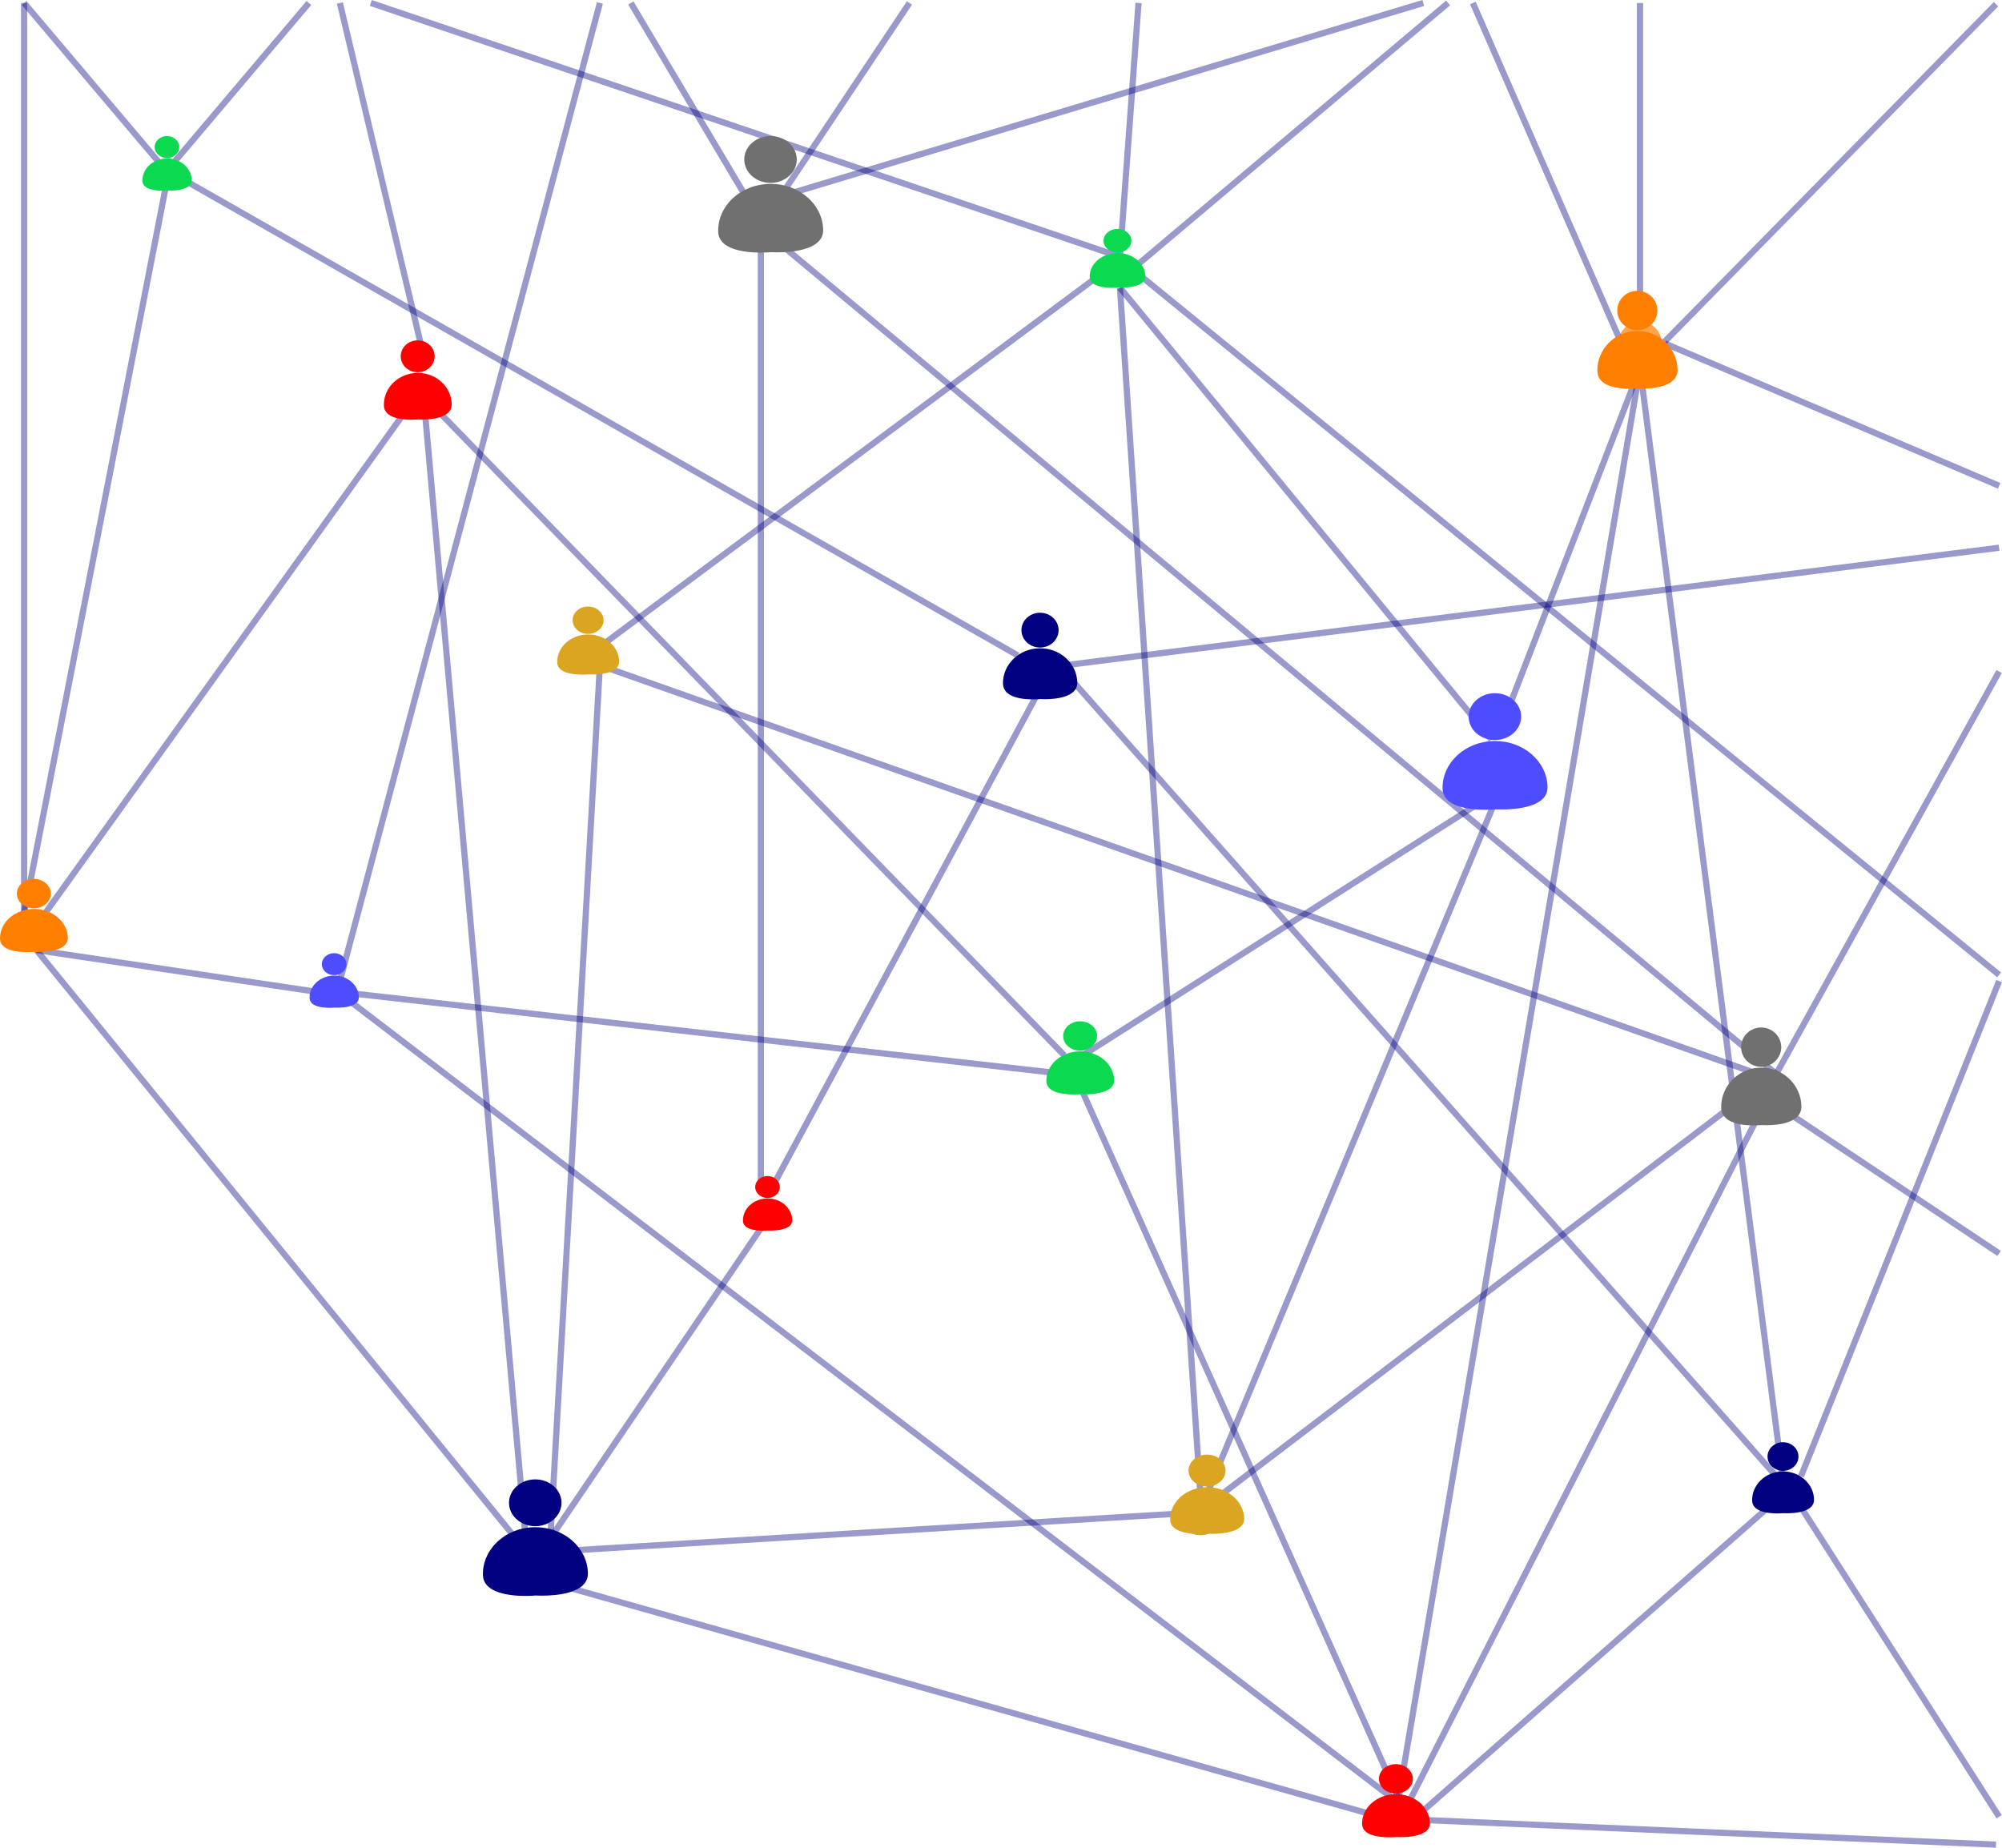 <svg xmlns="http://www.w3.org/2000/svg" width="323.359" height="298.478" viewBox="0 0 323.359 298.478">
  <g id="Component_4_1" data-name="Component 4 – 1" transform="translate(0 0.479)">
    <g id="Ellipse_5" data-name="Ellipse 5" transform="translate(171.394 169.5)" fill="#0bda51" stroke="#0bda51" stroke-width="1" opacity="0.7">
      <circle cx="3" cy="3" r="3" stroke="none"/>
      <circle cx="3" cy="3" r="2.5" fill="none"/>
    </g>
    <g id="Ellipse_10" data-name="Ellipse 10" transform="translate(178.394 40.5)" fill="#0bda51" stroke="#0bda51" stroke-width="1" opacity="0.7">
      <circle cx="2.5" cy="2.5" r="2.5" stroke="none"/>
      <circle cx="2.5" cy="2.5" r="2" fill="none"/>
    </g>
    <g id="Ellipse_11" data-name="Ellipse 11" transform="translate(261.394 51.5)" fill="#ff7f00" stroke="#ff7f00" stroke-width="1" opacity="0.7">
      <circle cx="3.5" cy="3.5" r="3.5" stroke="none"/>
      <circle cx="3.5" cy="3.5" r="3" fill="none"/>
    </g>
    <g id="Ellipse_12" data-name="Ellipse 12" transform="translate(25.394 25.5)" fill="#0bda51" stroke="#0bda51" stroke-width="1" opacity="0.7">
      <circle cx="2" cy="2" r="2" stroke="none"/>
      <circle cx="2" cy="2" r="1.5" fill="none"/>
    </g>
    <line id="Line_1" data-name="Line 1" y1="148" transform="translate(3.894)" fill="none" stroke="navy" stroke-width="1" opacity="0.4"/>
    <g id="Ellipse_13" data-name="Ellipse 13" transform="translate(190.394 240.5)" fill="#daa520" stroke="#daa520" stroke-width="1">
      <circle cx="3.5" cy="3.5" r="3.5" stroke="none"/>
      <circle cx="3.5" cy="3.5" r="3" fill="none"/>
    </g>
    <line id="Line_2" data-name="Line 2" x2="79" y2="97" transform="translate(5.894 153)" fill="none" stroke="navy" stroke-width="1" opacity="0.4"/>
    <line id="Line_3" data-name="Line 3" x2="131" y2="37" transform="translate(91.894 256)" fill="none" stroke="navy" stroke-width="1" opacity="0.4"/>
    <line id="Line_4" data-name="Line 4" x2="93" y2="4" transform="translate(229.394 293.5)" fill="none" stroke="navy" stroke-width="1" opacity="0.4"/>
    <line id="Line_5" data-name="Line 5" x1="22" y1="26" transform="translate(3.894)" fill="none" stroke="navy" stroke-width="1" opacity="0.4"/>
    <line id="Line_7" data-name="Line 7" x1="23" y2="118" transform="translate(3.894 29.1)" fill="none" stroke="navy" stroke-width="1" opacity="0.4"/>
    <line id="Line_8" data-name="Line 8" x2="135" y2="77" transform="translate(29.394 28.4)" fill="none" stroke="navy" stroke-width="1" opacity="0.4"/>
    <line id="Line_9" data-name="Line 9" x1="24" y1="55" transform="translate(237.894)" fill="none" stroke="navy" stroke-width="1" opacity="0.4"/>
    <line id="Line_10" data-name="Line 10" y1="52" transform="translate(264.894)" fill="none" stroke="navy" stroke-width="1" opacity="0.4"/>
    <line id="Line_11" data-name="Line 11" y1="55" x2="54" transform="translate(268.394 0.2)" fill="none" stroke="navy" stroke-width="1" opacity="0.4"/>
    <line id="Line_12" data-name="Line 12" x1="23" y2="59.5" transform="translate(241.894 59)" fill="none" stroke="navy" stroke-width="1" opacity="0.4"/>
    <line id="Line_13" data-name="Line 13" x1="39" y2="231" transform="translate(225.894 59)" fill="none" stroke="navy" stroke-width="1" opacity="0.4"/>
    <line id="Line_14" data-name="Line 14" x2="23" y2="179" transform="translate(264.894 59)" fill="none" stroke="navy" stroke-width="1" opacity="0.4"/>
    <line id="Line_15" data-name="Line 15" x2="54" y2="23" transform="translate(268.894 55)" fill="none" stroke="navy" stroke-width="1" opacity="0.4"/>
    <line id="Line_16" data-name="Line 16" y1="65" x2="36" transform="translate(286.894 108)" fill="none" stroke="navy" stroke-width="1" opacity="0.4"/>
    <line id="Line_17" data-name="Line 17" x2="33" y2="22" transform="translate(289.894 180)" fill="none" stroke="navy" stroke-width="1" opacity="0.4"/>
    <line id="Line_18" data-name="Line 18" x1="88" y2="67" transform="translate(195.894 175)" fill="none" stroke="navy" stroke-width="1" opacity="0.4"/>
    <line id="Line_19" data-name="Line 19" x1="162" y1="135" transform="translate(124.894 38)" fill="none" stroke="navy" stroke-width="1" opacity="0.4"/>
    <line id="Line_20" data-name="Line 20" y1="158" x2="42" transform="translate(54.894)" fill="none" stroke="navy" stroke-width="1" opacity="0.4"/>
    <line id="Line_21" data-name="Line 21" x2="103" y2="106" transform="translate(68.894 64)" fill="none" stroke="navy" stroke-width="1" opacity="0.4"/>
    <line id="Line_22" data-name="Line 22" x1="8" y2="141" transform="translate(88.894 107)" fill="none" stroke="navy" stroke-width="1" opacity="0.4"/>
    <line id="Line_23" data-name="Line 23" x2="170" y2="130" transform="translate(54.894 160)" fill="none" stroke="navy" stroke-width="1" opacity="0.4"/>
    <line id="Line_24" data-name="Line 24" y1="80" x2="43" transform="translate(124.894 111)" fill="none" stroke="navy" stroke-width="1" opacity="0.4"/>
    <line id="Line_25" data-name="Line 25" x2="60" y2="73" transform="translate(180.894 46)" fill="none" stroke="navy" stroke-width="1" opacity="0.4"/>
    <line id="Line_26" data-name="Line 26" x1="82" y2="61" transform="translate(96.894 43)" fill="none" stroke="navy" stroke-width="1" opacity="0.4"/>
    <line id="Line_27" data-name="Line 27" x2="13" y2="195" transform="translate(180.894 46)" fill="none" stroke="navy" stroke-width="1" opacity="0.4"/>
    <line id="Line_28" data-name="Line 28" x2="115" y2="130" transform="translate(171.894 108)" fill="none" stroke="navy" stroke-width="1" opacity="0.4"/>
    <line id="Line_29" data-name="Line 29" x1="66" y2="42" transform="translate(174.894 128)" fill="none" stroke="navy" stroke-width="1" opacity="0.4"/>
    <line id="Line_30" data-name="Line 30" x1="56" y2="110" transform="translate(227.894 180)" fill="none" stroke="navy" stroke-width="1" opacity="0.4"/>
    <line id="Line_31" data-name="Line 31" x2="32" y2="50" transform="translate(290.894 243)" fill="none" stroke="navy" stroke-width="1" opacity="0.4"/>
    <line id="Line_32" data-name="Line 32" x1="58" y2="51" transform="translate(229.894 241)" fill="none" stroke="navy" stroke-width="1" opacity="0.4"/>
    <line id="Line_33" data-name="Line 33" x1="99" y2="6" transform="translate(91.894 244)" fill="none" stroke="navy" stroke-width="1" opacity="0.4"/>
    <line id="Line_34" data-name="Line 34" y1="113" x2="47" transform="translate(194.894 128)" fill="none" stroke="navy" stroke-width="1" opacity="0.4"/>
    <line id="Line_35" data-name="Line 35" x1="47" y1="7" transform="translate(5.894 153)" fill="none" stroke="navy" stroke-width="1" opacity="0.4"/>
    <path id="Path_37" data-name="Path 37" d="M1.586.342,18,184" transform="translate(66.894 64)" fill="navy" stroke="navy" stroke-width="1" opacity="0.4"/>
    <line id="Line_37" data-name="Line 37" x1="36" y2="53" transform="translate(88.894 195)" fill="none" stroke="navy" stroke-width="1" opacity="0.4"/>
    <line id="Line_38" data-name="Line 38" x1="115" y1="13" transform="translate(56.894 160)" fill="none" stroke="navy" stroke-width="1" opacity="0.4"/>
    <line id="Line_39" data-name="Line 39" x1="19" y1="32" transform="translate(101.894)" fill="none" stroke="navy" stroke-width="1" opacity="0.4"/>
    <line id="Line_40" data-name="Line 40" y1="31" x2="103" transform="translate(126.894)" fill="none" stroke="navy" stroke-width="1" opacity="0.4"/>
    <line id="Line_41" data-name="Line 41" y1="30" x2="20" transform="translate(126.894)" fill="none" stroke="navy" stroke-width="1" opacity="0.4"/>
    <line id="Line_42" data-name="Line 42" x1="121" y1="41" transform="translate(59.894)" fill="none" stroke="navy" stroke-width="1" opacity="0.4"/>
    <line id="Line_43" data-name="Line 43" y1="41" x2="3" transform="translate(180.894)" fill="none" stroke="navy" stroke-width="1" opacity="0.4"/>
    <line id="Line_44" data-name="Line 44" y1="43" x2="51" transform="translate(182.894)" fill="none" stroke="navy" stroke-width="1" opacity="0.4"/>
    <line id="Line_45" data-name="Line 45" x1="14" y1="59" transform="translate(54.894)" fill="none" stroke="navy" stroke-width="1" opacity="0.4"/>
    <line id="Line_46" data-name="Line 46" x2="51" y2="114" transform="translate(174.894 176)" fill="none" stroke="navy" stroke-width="1" opacity="0.4"/>
    <line id="Line_47" data-name="Line 47" y1="85" x2="61" transform="translate(5.894 64)" fill="none" stroke="navy" stroke-width="1" opacity="0.4"/>
    <line id="Line_48" data-name="Line 48" x2="187" y2="66" transform="translate(96.894 107)" fill="none" stroke="navy" stroke-width="1" opacity="0.4"/>
    <line id="Line_50" data-name="Line 50" y1="80" x2="32" transform="translate(290.894 158)" fill="none" stroke="navy" stroke-width="1" opacity="0.4"/>
    <line id="Line_51" data-name="Line 51" y1="19" x2="151" transform="translate(171.894 88)" fill="none" stroke="navy" stroke-width="1" opacity="0.4"/>
    <line id="Line_52" data-name="Line 52" y2="153" transform="translate(122.894 38)" fill="none" stroke="navy" stroke-width="1" opacity="0.4"/>
    <line id="Line_6" data-name="Line 6" y1="26" x2="22" transform="translate(27.894)" fill="none" stroke="navy" stroke-width="1" opacity="0.4"/>
    <line id="Line_49" data-name="Line 49" x2="140" y2="114" transform="translate(182.894 43)" fill="none" stroke="navy" stroke-width="1" opacity="0.4"/>
    <g id="Component_1_1" data-name="Component 1 – 1" transform="translate(78 238.5)">
      <g id="Union_17" data-name="Union 17" fill="navy">
        <path d="M 6.86 18.324 C 5.701 18.324 4.035 18.227 2.687 17.765 C 1.238 17.268 0.523 16.497 0.501 15.407 C 0.467 13.681 1.146 12.009 2.412 10.698 C 3.897 9.16 6.057 8.257 8.339 8.222 C 8.387 8.221 8.434 8.221 8.482 8.221 C 10.594 8.221 12.586 8.946 14.09 10.263 C 15.58 11.568 16.421 13.308 16.457 15.162 C 16.469 15.762 16.272 16.26 15.854 16.685 C 14.441 18.126 10.982 18.282 9.56 18.282 C 8.968 18.282 8.584 18.257 8.58 18.256 L 8.539 18.254 L 8.498 18.258 C 8.491 18.258 7.813 18.324 6.86 18.324 Z M 8.453 7.064 C 6.391 7.064 4.714 5.591 4.714 3.782 C 4.714 1.972 6.391 0.5 8.453 0.5 C 10.515 0.5 12.193 1.972 12.193 3.782 C 12.193 5.591 10.515 7.064 8.453 7.064 Z" stroke="none"/>
        <path d="M 6.86 17.824 C 7.785 17.824 8.442 17.761 8.448 17.76 L 8.531 17.752 L 8.614 17.757 C 8.617 17.758 8.988 17.782 9.56 17.782 C 12.389 17.782 14.609 17.241 15.497 16.335 C 15.82 16.006 15.966 15.637 15.957 15.172 C 15.924 13.46 15.143 11.851 13.761 10.64 C 12.348 9.402 10.473 8.721 8.482 8.721 C 8.437 8.721 8.392 8.721 8.347 8.722 C 6.197 8.755 4.165 9.602 2.772 11.045 C 1.599 12.26 0.97 13.806 1.001 15.397 C 1.012 15.942 1.215 16.732 2.849 17.292 C 4.132 17.732 5.739 17.824 6.86 17.824 M 8.453 6.564 C 10.24 6.564 11.693 5.316 11.693 3.782 C 11.693 2.248 10.24 1 8.453 1 C 6.667 1 5.214 2.248 5.214 3.782 C 5.214 5.316 6.667 6.564 8.453 6.564 M 6.861 18.824 C 4.387 18.824 0.06 18.397 0.001 15.417 C -0.08 11.24 3.649 7.795 8.331 7.722 C 8.381 7.721 8.432 7.721 8.482 7.721 C 13.096 7.721 16.876 11.021 16.957 15.152 C 17.021 18.428 11.81 18.782 9.56 18.782 C 8.941 18.782 8.547 18.755 8.547 18.755 C 8.547 18.755 7.853 18.824 6.861 18.824 Z M 8.453 7.564 C 6.112 7.564 4.214 5.87 4.214 3.782 C 4.214 1.693 6.112 3.179016175636207e-06 8.453 3.179016175636207e-06 C 10.795 3.179016175636207e-06 12.693 1.693 12.693 3.782 C 12.693 5.87 10.795 7.564 8.453 7.564 Z" stroke="none" fill="navy"/>
      </g>
    </g>
    <g id="Component_1_2" data-name="Component 1 – 2" transform="translate(0 141.5)">
      <g id="Union_17-2" data-name="Union 17" transform="translate(0)" fill="#ff7f00">
        <path d="M 4.433 11.324 C 3.696 11.324 2.639 11.264 1.79 10.981 C 0.519 10.558 0.505 9.892 0.501 9.674 C 0.48 8.664 0.884 7.679 1.636 6.9 C 2.565 5.937 3.934 5.372 5.391 5.35 C 5.421 5.35 5.451 5.35 5.481 5.35 C 6.805 5.35 8.053 5.791 8.993 6.591 C 9.915 7.376 10.435 8.419 10.457 9.528 C 10.464 9.847 10.362 10.102 10.138 10.331 C 9.536 10.945 8.092 11.297 6.177 11.297 C 5.802 11.297 5.558 11.282 5.555 11.282 L 5.515 11.279 L 5.475 11.283 C 5.471 11.283 5.039 11.324 4.433 11.324 L 4.433 11.324 Z M 5.462 4.251 C 4.228 4.251 3.223 3.41 3.223 2.375 C 3.223 1.341 4.228 0.5 5.462 0.5 C 6.697 0.5 7.702 1.341 7.702 2.375 C 7.702 3.41 6.697 4.251 5.462 4.251 Z" stroke="none"/>
        <path d="M 4.433 10.824 L 4.433 10.824 C 5.012 10.824 5.424 10.786 5.427 10.785 L 5.508 10.778 L 5.588 10.783 C 5.59 10.783 5.821 10.797 6.177 10.797 C 7.906 10.797 9.287 10.485 9.781 9.981 C 9.91 9.849 9.961 9.721 9.957 9.538 C 9.916 7.504 7.908 5.85 5.481 5.85 C 5.453 5.85 5.426 5.85 5.398 5.85 C 4.073 5.87 2.833 6.379 1.996 7.247 C 1.336 7.93 0.983 8.788 1.001 9.663 C 1.004 9.823 1.011 10.195 1.948 10.507 C 2.734 10.769 3.733 10.824 4.433 10.824 M 5.462 3.751 C 6.421 3.751 7.202 3.134 7.202 2.375 C 7.202 1.617 6.421 1 5.462 1 C 4.503 1 3.723 1.617 3.723 2.375 C 3.723 3.134 4.503 3.751 5.462 3.751 M 4.433 11.824 C 2.835 11.824 0.039 11.556 0.001 9.684 C -0.052 7.06 2.358 4.896 5.383 4.85 C 5.416 4.85 5.448 4.85 5.481 4.85 C 8.462 4.85 10.905 6.922 10.957 9.518 C 10.998 11.576 7.631 11.797 6.177 11.797 C 5.778 11.797 5.523 11.781 5.523 11.781 C 5.523 11.781 5.074 11.824 4.433 11.824 Z M 5.462 4.751 C 3.949 4.751 2.723 3.687 2.723 2.375 C 2.723 1.064 3.949 -4.168701082107873e-07 5.462 -4.168701082107873e-07 C 6.975 -4.168701082107873e-07 8.202 1.064 8.202 2.375 C 8.202 3.687 6.975 4.751 5.462 4.751 Z" stroke="none" fill="#ff7f00"/>
      </g>
    </g>
    <g id="Component_1_3" data-name="Component 1 – 3" transform="translate(220 284.5)">
      <g id="Union_17-3" data-name="Union 17" transform="translate(0)" fill="red">
        <path d="M 4.433 11.324 C 3.696 11.324 2.639 11.264 1.79 10.981 C 0.519 10.558 0.505 9.892 0.501 9.674 C 0.48 8.664 0.884 7.679 1.636 6.9 C 2.565 5.937 3.934 5.372 5.391 5.35 C 5.421 5.35 5.451 5.35 5.481 5.35 C 6.805 5.35 8.053 5.791 8.993 6.591 C 9.915 7.376 10.435 8.419 10.457 9.528 C 10.464 9.847 10.362 10.102 10.138 10.331 C 9.536 10.945 8.092 11.297 6.177 11.297 C 5.802 11.297 5.558 11.282 5.555 11.282 L 5.515 11.279 L 5.475 11.283 C 5.471 11.283 5.039 11.324 4.433 11.324 L 4.433 11.324 Z M 5.462 4.251 C 4.228 4.251 3.223 3.41 3.223 2.375 C 3.223 1.341 4.228 0.5 5.462 0.5 C 6.697 0.5 7.702 1.341 7.702 2.375 C 7.702 3.41 6.697 4.251 5.462 4.251 Z" stroke="none"/>
        <path d="M 4.433 10.824 L 4.433 10.824 C 5.012 10.824 5.424 10.786 5.427 10.785 L 5.508 10.778 L 5.588 10.783 C 5.59 10.783 5.821 10.797 6.177 10.797 C 7.906 10.797 9.287 10.485 9.781 9.981 C 9.91 9.849 9.961 9.721 9.957 9.538 C 9.916 7.504 7.908 5.85 5.481 5.85 C 5.453 5.85 5.426 5.85 5.398 5.85 C 4.073 5.87 2.833 6.379 1.996 7.247 C 1.336 7.93 0.983 8.788 1.001 9.663 C 1.004 9.823 1.011 10.195 1.948 10.507 C 2.734 10.769 3.733 10.824 4.433 10.824 M 5.462 3.751 C 6.421 3.751 7.202 3.134 7.202 2.375 C 7.202 1.617 6.421 1 5.462 1 C 4.503 1 3.723 1.617 3.723 2.375 C 3.723 3.134 4.503 3.751 5.462 3.751 M 4.433 11.824 C 2.835 11.824 0.039 11.556 0.001 9.684 C -0.052 7.06 2.358 4.896 5.383 4.85 C 5.416 4.85 5.448 4.85 5.481 4.85 C 8.462 4.85 10.905 6.922 10.957 9.518 C 10.998 11.576 7.631 11.797 6.177 11.797 C 5.778 11.797 5.523 11.781 5.523 11.781 C 5.523 11.781 5.074 11.824 4.433 11.824 Z M 5.462 4.751 C 3.949 4.751 2.723 3.687 2.723 2.375 C 2.723 1.064 3.949 -4.168701082107873e-07 5.462 -4.168701082107873e-07 C 6.975 -4.168701082107873e-07 8.202 1.064 8.202 2.375 C 8.202 3.687 6.975 4.751 5.462 4.751 Z" stroke="none" fill="red"/>
      </g>
    </g>
    <g id="Component_1_4" data-name="Component 1 – 4" transform="translate(120 189.5)">
      <g id="Union_17-4" data-name="Union 17" transform="translate(0)" fill="red">
        <path d="M 3.219 8.324 C 2.695 8.324 1.945 8.281 1.347 8.076 C 0.512 7.79 0.504 7.374 0.501 7.217 C 0.486 6.48 0.778 5.764 1.321 5.201 C 1.97 4.529 2.916 4.135 3.917 4.12 C 3.938 4.119 3.959 4.119 3.98 4.119 C 5.865 4.119 7.425 5.462 7.457 7.113 C 7.461 7.321 7.396 7.487 7.251 7.635 C 6.84 8.054 5.806 8.304 4.486 8.304 C 4.219 8.304 4.046 8.293 4.044 8.293 L 4.003 8.29 L 3.962 8.294 C 3.959 8.294 3.651 8.324 3.219 8.324 L 3.219 8.324 Z M 3.967 3.046 C 3.146 3.046 2.477 2.475 2.477 1.773 C 2.477 1.071 3.146 0.5 3.967 0.5 C 4.788 0.5 5.456 1.071 5.456 1.773 C 5.456 2.475 4.788 3.046 3.967 3.046 Z" stroke="none"/>
        <path d="M 3.219 7.824 L 3.219 7.824 C 3.623 7.824 3.911 7.797 3.912 7.797 L 3.995 7.789 L 4.077 7.794 C 4.078 7.794 4.239 7.804 4.486 7.804 C 5.798 7.804 6.64 7.543 6.894 7.285 C 6.945 7.233 6.959 7.198 6.957 7.122 C 6.93 5.742 5.595 4.619 3.98 4.619 C 3.962 4.619 3.943 4.619 3.925 4.62 C 3.055 4.633 2.238 4.972 1.681 5.548 C 1.23 6.015 0.989 6.604 1 7.207 C 1.002 7.268 1.005 7.431 1.509 7.603 C 1.925 7.745 2.532 7.824 3.219 7.824 M 3.967 2.546 C 4.503 2.546 4.956 2.192 4.956 1.773 C 4.956 1.354 4.503 1 3.967 1 C 3.431 1 2.977 1.354 2.977 1.773 C 2.977 2.192 3.431 2.546 3.967 2.546 M 3.219 8.824 C 2.059 8.824 0.028 8.624 0.001 7.227 C -0.038 5.269 1.712 3.654 3.909 3.62 C 3.933 3.619 3.957 3.619 3.98 3.619 C 6.145 3.619 7.919 5.166 7.957 7.103 C 7.987 8.639 5.542 8.804 4.486 8.804 C 4.196 8.804 4.011 8.792 4.011 8.792 C 4.011 8.792 3.685 8.824 3.219 8.824 Z M 3.967 3.546 C 2.868 3.546 1.977 2.752 1.977 1.773 C 1.977 0.794 2.868 -1.685485813140986e-06 3.967 -1.685485813140986e-06 C 5.066 -1.685485813140986e-06 5.956 0.794 5.956 1.773 C 5.956 2.752 5.066 3.546 3.967 3.546 Z" stroke="none" fill="red"/>
      </g>
    </g>
    <g id="Component_1_5" data-name="Component 1 – 5" transform="translate(62 54.5)">
      <g id="Union_17-5" data-name="Union 17" transform="translate(0)" fill="red">
        <path d="M 4.433 12.324 C 3.699 12.324 2.647 12.26 1.802 11.954 C 0.519 11.491 0.505 10.74 0.501 10.493 C 0.479 9.31 0.934 8.175 1.782 7.297 C 2.716 6.329 3.998 5.783 5.391 5.761 C 5.421 5.76 5.451 5.76 5.481 5.76 C 6.798 5.76 8.04 6.237 8.978 7.103 C 9.909 7.963 10.434 9.109 10.457 10.332 C 10.464 10.715 10.341 11.03 10.08 11.295 C 9.194 12.198 7.056 12.295 6.177 12.295 C 5.803 12.295 5.56 12.278 5.558 12.278 L 5.515 12.275 L 5.471 12.28 C 5.467 12.28 5.037 12.324 4.433 12.324 L 4.433 12.324 Z M 5.462 4.653 C 4.228 4.653 3.223 3.721 3.223 2.576 C 3.223 1.431 4.228 0.5 5.462 0.5 C 6.697 0.5 7.702 1.431 7.702 2.576 C 7.702 3.721 6.697 4.653 5.462 4.653 Z" stroke="none"/>
        <path d="M 4.433 11.824 L 4.433 11.824 C 5.007 11.824 5.416 11.783 5.419 11.782 L 5.506 11.774 L 5.593 11.78 C 5.595 11.78 5.824 11.795 6.177 11.795 C 7.85 11.795 9.209 11.469 9.724 10.945 C 9.892 10.773 9.962 10.593 9.957 10.341 C 9.937 9.256 9.469 8.237 8.639 7.47 C 7.793 6.69 6.672 6.26 5.481 6.26 C 5.454 6.26 5.427 6.26 5.4 6.261 C 4.14 6.281 2.983 6.772 2.142 7.644 C 1.386 8.426 0.981 9.435 1.001 10.484 C 1.004 10.68 1.013 11.138 1.972 11.484 C 2.748 11.765 3.739 11.824 4.433 11.824 M 5.462 4.153 C 6.421 4.153 7.202 3.446 7.202 2.576 C 7.202 1.707 6.421 1 5.462 1 C 4.503 1 3.723 1.707 3.723 2.576 C 3.723 3.446 4.503 4.153 5.462 4.153 M 4.433 12.824 C 2.835 12.824 0.039 12.533 0.001 10.503 C -0.052 7.657 2.358 5.31 5.383 5.261 C 5.416 5.26 5.448 5.26 5.481 5.26 C 8.462 5.26 10.905 7.508 10.957 10.323 C 10.998 12.554 7.631 12.795 6.177 12.795 C 5.778 12.795 5.523 12.777 5.523 12.777 C 5.523 12.777 5.074 12.824 4.433 12.824 Z M 5.462 5.153 C 3.949 5.153 2.723 3.999 2.723 2.576 C 2.723 1.154 3.949 6.417846520889725e-07 5.462 6.417846520889725e-07 C 6.975 6.417846520889725e-07 8.202 1.154 8.202 2.576 C 8.202 3.999 6.975 5.153 5.462 5.153 Z" stroke="none" fill="red"/>
      </g>
    </g>
    <g id="Component_1_6" data-name="Component 1 – 6" transform="translate(258 46.5)">
      <g id="Union_17-6" data-name="Union 17" transform="translate(0)" fill="#ff7f00">
        <path d="M 5.242 15.324 C 4.369 15.324 3.115 15.244 2.106 14.864 C 1.042 14.462 0.517 13.837 0.501 12.951 C 0.473 11.388 1.068 9.908 2.175 8.782 C 3.284 7.655 4.776 7.019 6.374 6.991 C 6.41 6.991 6.446 6.99 6.481 6.99 C 8.058 6.99 9.546 7.587 10.671 8.672 C 11.795 9.755 12.43 11.202 12.457 12.746 C 12.466 13.271 12.3 13.7 11.947 14.059 C 10.857 15.169 8.338 15.289 7.305 15.289 C 6.86 15.289 6.571 15.268 6.568 15.267 L 6.522 15.264 L 6.477 15.269 C 6.472 15.27 5.961 15.324 5.242 15.324 Z M 6.459 5.858 C 4.949 5.858 3.72 4.656 3.72 3.179 C 3.72 1.702 4.949 0.5 6.459 0.5 C 7.97 0.5 9.199 1.702 9.199 3.179 C 9.199 4.656 7.97 5.858 6.459 5.858 Z" stroke="none"/>
        <path d="M 5.242 14.824 C 5.93 14.824 6.419 14.772 6.423 14.772 L 6.514 14.762 L 6.604 14.769 C 6.607 14.769 6.881 14.789 7.305 14.789 C 9.324 14.788 10.926 14.385 11.591 13.709 C 11.848 13.447 11.964 13.144 11.957 12.755 C 11.932 11.344 11.352 10.022 10.324 9.032 C 9.293 8.038 7.928 7.49 6.481 7.49 C 6.449 7.49 6.416 7.491 6.383 7.491 C 4.916 7.516 3.548 8.099 2.531 9.133 C 1.519 10.162 0.975 11.514 1.001 12.942 C 1.009 13.397 1.162 13.973 2.282 14.396 C 3.221 14.75 4.41 14.824 5.242 14.824 L 5.242 14.824 M 6.459 5.358 C 7.694 5.358 8.699 4.381 8.699 3.179 C 8.699 1.978 7.694 1 6.459 1 C 5.225 1 4.22 1.978 4.22 3.179 C 4.22 4.381 5.225 5.358 6.459 5.358 M 5.242 15.824 C 3.352 15.824 0.046 15.465 0.001 12.96 C -0.061 9.448 2.788 6.553 6.366 6.491 C 6.404 6.491 6.443 6.49 6.481 6.49 C 10.007 6.49 12.895 9.264 12.957 12.738 C 13.006 15.491 9.024 15.789 7.305 15.789 C 6.832 15.789 6.531 15.766 6.531 15.766 C 6.531 15.766 6 15.824 5.242 15.824 Z M 6.459 6.358 C 4.67 6.358 3.22 4.935 3.22 3.179 C 3.22 1.423 4.67 1.910400442284299e-06 6.459 1.910400442284299e-06 C 8.248 1.910400442284299e-06 9.699 1.423 9.699 3.179 C 9.699 4.935 8.248 6.358 6.459 6.358 Z" stroke="none" fill="#ff7f00"/>
      </g>
    </g>
    <g id="Component_1_7" data-name="Component 1 – 7" transform="translate(23 21.5)">
      <g id="Union_17-7" data-name="Union 17" transform="translate(0)" fill="#0bda51">
        <path d="M 3.219 8.324 C 2.695 8.324 1.945 8.281 1.347 8.076 C 0.512 7.79 0.504 7.374 0.501 7.217 C 0.486 6.48 0.778 5.764 1.321 5.201 C 1.97 4.529 2.916 4.135 3.917 4.12 C 3.938 4.119 3.959 4.119 3.98 4.119 C 5.865 4.119 7.425 5.462 7.457 7.113 C 7.461 7.321 7.396 7.487 7.251 7.635 C 6.84 8.054 5.806 8.304 4.486 8.304 C 4.219 8.304 4.046 8.293 4.044 8.293 L 4.003 8.29 L 3.962 8.294 C 3.959 8.294 3.651 8.324 3.219 8.324 L 3.219 8.324 Z M 3.967 3.046 C 3.146 3.046 2.477 2.475 2.477 1.773 C 2.477 1.071 3.146 0.5 3.967 0.5 C 4.788 0.5 5.456 1.071 5.456 1.773 C 5.456 2.475 4.788 3.046 3.967 3.046 Z" stroke="none"/>
        <path d="M 3.219 7.824 L 3.219 7.824 C 3.623 7.824 3.911 7.797 3.912 7.797 L 3.995 7.789 L 4.077 7.794 C 4.078 7.794 4.239 7.804 4.486 7.804 C 5.798 7.804 6.64 7.543 6.894 7.285 C 6.945 7.233 6.959 7.198 6.957 7.122 C 6.93 5.742 5.595 4.619 3.98 4.619 C 3.962 4.619 3.943 4.619 3.925 4.62 C 3.055 4.633 2.238 4.972 1.681 5.548 C 1.23 6.015 0.989 6.604 1 7.207 C 1.002 7.268 1.005 7.431 1.509 7.603 C 1.925 7.745 2.532 7.824 3.219 7.824 M 3.967 2.546 C 4.503 2.546 4.956 2.192 4.956 1.773 C 4.956 1.354 4.503 1 3.967 1 C 3.431 1 2.977 1.354 2.977 1.773 C 2.977 2.192 3.431 2.546 3.967 2.546 M 3.219 8.824 C 2.059 8.824 0.028 8.624 0.001 7.227 C -0.038 5.269 1.712 3.654 3.909 3.62 C 3.933 3.619 3.957 3.619 3.98 3.619 C 6.145 3.619 7.919 5.166 7.957 7.103 C 7.987 8.639 5.542 8.804 4.486 8.804 C 4.196 8.804 4.011 8.792 4.011 8.792 C 4.011 8.792 3.685 8.824 3.219 8.824 Z M 3.967 3.546 C 2.868 3.546 1.977 2.752 1.977 1.773 C 1.977 0.794 2.868 -1.685485813140986e-06 3.967 -1.685485813140986e-06 C 5.066 -1.685485813140986e-06 5.956 0.794 5.956 1.773 C 5.956 2.752 5.066 3.546 3.967 3.546 Z" stroke="none" fill="#0bda51"/>
      </g>
    </g>
    <g id="Component_1_8" data-name="Component 1 – 8" transform="translate(169 164.5)">
      <g id="Union_17-8" data-name="Union 17" transform="translate(0)" fill="#0bda51">
        <path d="M 4.433 11.324 C 3.696 11.324 2.639 11.264 1.79 10.981 C 0.519 10.558 0.505 9.892 0.501 9.674 C 0.48 8.664 0.884 7.679 1.636 6.9 C 2.565 5.937 3.934 5.372 5.391 5.35 C 5.421 5.35 5.451 5.35 5.481 5.35 C 6.805 5.35 8.053 5.791 8.993 6.591 C 9.915 7.376 10.435 8.419 10.457 9.528 C 10.464 9.847 10.362 10.102 10.138 10.331 C 9.536 10.945 8.092 11.297 6.177 11.297 C 5.802 11.297 5.558 11.282 5.555 11.282 L 5.515 11.279 L 5.475 11.283 C 5.471 11.283 5.039 11.324 4.433 11.324 L 4.433 11.324 Z M 5.462 4.251 C 4.228 4.251 3.223 3.41 3.223 2.375 C 3.223 1.341 4.228 0.5 5.462 0.5 C 6.697 0.5 7.702 1.341 7.702 2.375 C 7.702 3.41 6.697 4.251 5.462 4.251 Z" stroke="none"/>
        <path d="M 4.433 10.824 L 4.433 10.824 C 5.012 10.824 5.424 10.786 5.427 10.785 L 5.508 10.778 L 5.588 10.783 C 5.59 10.783 5.821 10.797 6.177 10.797 C 7.906 10.797 9.287 10.485 9.781 9.981 C 9.91 9.849 9.961 9.721 9.957 9.538 C 9.916 7.504 7.908 5.85 5.481 5.85 C 5.453 5.85 5.426 5.85 5.398 5.85 C 4.073 5.87 2.833 6.379 1.996 7.247 C 1.336 7.93 0.983 8.788 1.001 9.663 C 1.004 9.823 1.011 10.195 1.948 10.507 C 2.734 10.769 3.733 10.824 4.433 10.824 M 5.462 3.751 C 6.421 3.751 7.202 3.134 7.202 2.375 C 7.202 1.617 6.421 1 5.462 1 C 4.503 1 3.723 1.617 3.723 2.375 C 3.723 3.134 4.503 3.751 5.462 3.751 M 4.433 11.824 C 2.835 11.824 0.039 11.556 0.001 9.684 C -0.052 7.06 2.358 4.896 5.383 4.85 C 5.416 4.85 5.448 4.85 5.481 4.85 C 8.462 4.85 10.905 6.922 10.957 9.518 C 10.998 11.576 7.631 11.797 6.177 11.797 C 5.778 11.797 5.523 11.781 5.523 11.781 C 5.523 11.781 5.074 11.824 4.433 11.824 Z M 5.462 4.751 C 3.949 4.751 2.723 3.687 2.723 2.375 C 2.723 1.064 3.949 -4.168701082107873e-07 5.462 -4.168701082107873e-07 C 6.975 -4.168701082107873e-07 8.202 1.064 8.202 2.375 C 8.202 3.687 6.975 4.751 5.462 4.751 Z" stroke="none" fill="#0bda51"/>
      </g>
    </g>
    <g id="Component_1_9" data-name="Component 1 – 9" transform="translate(189 234.5)">
      <g id="Union_17-9" data-name="Union 17" transform="translate(0)" fill="#daa520">
        <path d="M 4.838 12.324 C 4.03 12.324 2.871 12.259 1.938 11.95 C 0.521 11.481 0.506 10.737 0.501 10.492 C 0.479 9.392 0.919 8.317 1.741 7.466 C 2.763 6.406 4.273 5.785 5.882 5.761 C 5.915 5.76 5.948 5.76 5.981 5.76 C 7.438 5.76 8.81 6.242 9.845 7.117 C 10.86 7.976 11.432 9.118 11.457 10.333 C 11.464 10.684 11.347 10.977 11.1 11.23 C 10.436 11.907 8.848 12.295 6.741 12.295 C 6.329 12.295 6.062 12.278 6.059 12.278 L 6.019 12.276 L 5.979 12.279 C 5.975 12.28 5.502 12.324 4.838 12.324 L 4.838 12.324 Z M 5.961 4.653 C 4.588 4.653 3.471 3.721 3.471 2.576 C 3.471 1.431 4.588 0.5 5.961 0.5 C 7.334 0.5 8.45 1.431 8.45 2.576 C 8.45 3.721 7.334 4.653 5.961 4.653 Z" stroke="none"/>
        <path d="M 4.838 11.824 C 5.475 11.824 5.928 11.782 5.932 11.782 L 6.012 11.774 L 6.091 11.779 C 6.094 11.779 6.348 11.795 6.741 11.795 C 8.656 11.795 10.19 11.444 10.743 10.88 C 10.898 10.722 10.962 10.561 10.957 10.343 C 10.912 8.091 8.679 6.26 5.981 6.26 C 5.951 6.26 5.92 6.26 5.89 6.261 C 4.413 6.283 3.031 6.849 2.1 7.813 C 1.372 8.568 0.981 9.516 1.001 10.482 C 1.004 10.656 1.014 11.117 2.095 11.475 C 2.965 11.763 4.067 11.824 4.838 11.824 M 5.961 4.153 C 7.058 4.153 7.95 3.446 7.95 2.576 C 7.95 1.707 7.058 1 5.961 1 C 4.864 1 3.971 1.707 3.971 2.576 C 3.971 3.446 4.864 4.153 5.961 4.153 M 4.838 12.824 C 3.094 12.824 0.042 12.533 0.001 10.503 C -0.057 7.657 2.573 5.31 5.875 5.261 C 5.91 5.26 5.946 5.26 5.981 5.26 C 9.235 5.26 11.9 7.508 11.957 10.323 C 12.002 12.554 8.328 12.795 6.741 12.795 C 6.305 12.795 6.027 12.777 6.027 12.777 C 6.027 12.777 5.537 12.824 4.838 12.824 Z M 5.961 5.153 C 4.31 5.153 2.971 3.999 2.971 2.576 C 2.971 1.154 4.31 6.417846520889725e-07 5.961 6.417846520889725e-07 C 7.612 6.417846520889725e-07 8.95 1.154 8.95 2.576 C 8.95 3.999 7.612 5.153 5.961 5.153 Z" stroke="none" fill="#daa520"/>
      </g>
    </g>
    <g id="Component_1_10" data-name="Component 1 – 10" transform="translate(176 36.5)">
      <g id="Union_17-10" data-name="Union 17" transform="translate(0)" fill="#0bda51">
        <path d="M 3.641 9 L 3.641 9 C 3.042 9 2.183 8.953 1.495 8.729 C 0.514 8.409 0.504 7.928 0.501 7.77 C 0.485 7.001 0.796 6.246 1.376 5.644 C 2.124 4.869 3.237 4.415 4.429 4.397 C 4.453 4.397 4.478 4.397 4.502 4.397 C 6.669 4.397 8.463 5.859 8.5 7.657 C 8.504 7.88 8.433 8.058 8.275 8.219 C 7.809 8.695 6.613 8.979 5.074 8.979 C 4.768 8.979 4.57 8.966 4.568 8.966 L 4.529 8.964 L 4.489 8.968 C 4.486 8.968 4.135 9 3.641 9 Z M 4.487 3.317 C 3.522 3.317 2.737 2.685 2.737 1.909 C 2.737 1.132 3.522 0.5 4.487 0.5 C 5.452 0.5 6.237 1.132 6.237 1.909 C 6.237 2.685 5.452 3.317 4.487 3.317 Z" stroke="none"/>
        <path d="M 3.641 8.5 C 4.108 8.5 4.44 8.47 4.442 8.47 L 4.521 8.462 L 4.599 8.467 C 4.601 8.467 4.787 8.479 5.074 8.479 C 6.733 8.479 7.643 8.151 7.918 7.87 C 7.982 7.804 8.002 7.755 8 7.668 C 7.968 6.14 6.399 4.897 4.502 4.897 C 4.48 4.897 4.458 4.897 4.436 4.897 C 3.377 4.913 2.392 5.312 1.736 5.991 C 1.391 6.349 0.984 6.946 1 7.76 C 1.002 7.849 1.025 7.899 1.092 7.964 C 1.155 8.025 1.311 8.143 1.65 8.254 C 2.145 8.415 2.833 8.5 3.641 8.5 L 3.641 8.5 M 4.487 2.817 C 5.164 2.817 5.737 2.401 5.737 1.909 C 5.737 1.416 5.164 1 4.487 1 C 3.809 1 3.237 1.416 3.237 1.909 C 3.237 2.401 3.809 2.817 4.487 2.817 M 3.641 9.5 C 2.328 9.5 0.032 9.285 0.001 7.78 C -0.043 5.672 1.937 3.934 4.422 3.897 C 4.448 3.897 4.475 3.897 4.502 3.897 C 6.951 3.897 8.957 5.562 9 7.647 C 9.034 9.3 6.268 9.479 5.074 9.479 C 4.746 9.479 4.536 9.465 4.536 9.465 C 4.536 9.465 4.168 9.5 3.641 9.5 Z M 4.487 3.817 C 3.244 3.817 2.237 2.963 2.237 1.909 C 2.237 0.855 3.244 4.81201186630642e-06 4.487 4.81201186630642e-06 C 5.729 4.81201186630642e-06 6.737 0.855 6.737 1.909 C 6.737 2.963 5.729 3.817 4.487 3.817 Z" stroke="none" fill="#0bda51"/>
      </g>
    </g>
    <g id="Component_1_11" data-name="Component 1 – 11" transform="translate(233 111.5)">
      <g id="Union_17-11" data-name="Union 17" fill="#4d4dff">
        <path d="M 6.86 18.324 C 5.701 18.324 4.035 18.227 2.687 17.765 C 1.238 17.268 0.523 16.497 0.501 15.407 C 0.467 13.681 1.146 12.009 2.412 10.698 C 3.897 9.16 6.057 8.257 8.339 8.222 C 8.387 8.221 8.434 8.221 8.482 8.221 C 10.594 8.221 12.586 8.946 14.09 10.263 C 15.58 11.568 16.421 13.308 16.457 15.162 C 16.469 15.762 16.272 16.26 15.854 16.685 C 14.441 18.126 10.982 18.282 9.56 18.282 C 8.968 18.282 8.584 18.257 8.58 18.256 L 8.539 18.254 L 8.498 18.258 C 8.491 18.258 7.813 18.324 6.86 18.324 Z M 8.453 7.064 C 6.391 7.064 4.714 5.591 4.714 3.782 C 4.714 1.972 6.391 0.5 8.453 0.5 C 10.515 0.5 12.193 1.972 12.193 3.782 C 12.193 5.591 10.515 7.064 8.453 7.064 Z" stroke="none"/>
        <path d="M 6.86 17.824 C 7.785 17.824 8.442 17.761 8.448 17.76 L 8.531 17.752 L 8.614 17.757 C 8.617 17.758 8.988 17.782 9.56 17.782 C 12.389 17.782 14.609 17.241 15.497 16.335 C 15.82 16.006 15.966 15.637 15.957 15.172 C 15.924 13.46 15.143 11.851 13.761 10.64 C 12.348 9.402 10.473 8.721 8.482 8.721 C 8.437 8.721 8.392 8.721 8.347 8.722 C 6.197 8.755 4.165 9.602 2.772 11.045 C 1.599 12.26 0.97 13.806 1.001 15.397 C 1.012 15.942 1.215 16.732 2.849 17.292 C 4.132 17.732 5.739 17.824 6.86 17.824 M 8.453 6.564 C 10.24 6.564 11.693 5.316 11.693 3.782 C 11.693 2.248 10.24 1 8.453 1 C 6.667 1 5.214 2.248 5.214 3.782 C 5.214 5.316 6.667 6.564 8.453 6.564 M 6.861 18.824 C 4.387 18.824 0.06 18.397 0.001 15.417 C -0.08 11.24 3.649 7.795 8.331 7.722 C 8.381 7.721 8.432 7.721 8.482 7.721 C 13.096 7.721 16.876 11.021 16.957 15.152 C 17.021 18.428 11.81 18.782 9.56 18.782 C 8.941 18.782 8.547 18.755 8.547 18.755 C 8.547 18.755 7.853 18.824 6.861 18.824 Z M 8.453 7.564 C 6.112 7.564 4.214 5.87 4.214 3.782 C 4.214 1.693 6.112 3.179016175636207e-06 8.453 3.179016175636207e-06 C 10.795 3.179016175636207e-06 12.693 1.693 12.693 3.782 C 12.693 5.87 10.795 7.564 8.453 7.564 Z" stroke="none" fill="#4d4dff"/>
      </g>
    </g>
    <g id="Component_1_12" data-name="Component 1 – 12" transform="translate(116 21.5)">
      <g id="Union_17-12" data-name="Union 17" fill="#707070">
        <path d="M 6.86 18.324 C 5.701 18.324 4.035 18.227 2.687 17.765 C 1.238 17.268 0.523 16.497 0.501 15.407 C 0.467 13.681 1.146 12.009 2.412 10.698 C 3.897 9.16 6.057 8.257 8.339 8.222 C 8.387 8.221 8.434 8.221 8.482 8.221 C 10.594 8.221 12.586 8.946 14.09 10.263 C 15.58 11.568 16.421 13.308 16.457 15.162 C 16.469 15.762 16.272 16.26 15.854 16.685 C 14.441 18.126 10.982 18.282 9.56 18.282 C 8.968 18.282 8.584 18.257 8.58 18.256 L 8.539 18.254 L 8.498 18.258 C 8.491 18.258 7.813 18.324 6.86 18.324 Z M 8.453 7.064 C 6.391 7.064 4.714 5.591 4.714 3.782 C 4.714 1.972 6.391 0.5 8.453 0.5 C 10.515 0.5 12.193 1.972 12.193 3.782 C 12.193 5.591 10.515 7.064 8.453 7.064 Z" stroke="none"/>
        <path d="M 6.86 17.824 C 7.785 17.824 8.442 17.761 8.448 17.76 L 8.531 17.752 L 8.614 17.757 C 8.617 17.758 8.988 17.782 9.56 17.782 C 12.389 17.782 14.609 17.241 15.497 16.335 C 15.82 16.006 15.966 15.637 15.957 15.172 C 15.924 13.46 15.143 11.851 13.761 10.64 C 12.348 9.402 10.473 8.721 8.482 8.721 C 8.437 8.721 8.392 8.721 8.347 8.722 C 6.197 8.755 4.165 9.602 2.772 11.045 C 1.599 12.26 0.97 13.806 1.001 15.397 C 1.012 15.942 1.215 16.732 2.849 17.292 C 4.132 17.732 5.739 17.824 6.86 17.824 M 8.453 6.564 C 10.24 6.564 11.693 5.316 11.693 3.782 C 11.693 2.248 10.24 1 8.453 1 C 6.667 1 5.214 2.248 5.214 3.782 C 5.214 5.316 6.667 6.564 8.453 6.564 M 6.861 18.824 C 4.387 18.824 0.06 18.397 0.001 15.417 C -0.08 11.24 3.649 7.795 8.331 7.722 C 8.381 7.721 8.432 7.721 8.482 7.721 C 13.096 7.721 16.876 11.021 16.957 15.152 C 17.021 18.428 11.81 18.782 9.56 18.782 C 8.941 18.782 8.547 18.755 8.547 18.755 C 8.547 18.755 7.853 18.824 6.861 18.824 Z M 8.453 7.564 C 6.112 7.564 4.214 5.87 4.214 3.782 C 4.214 1.693 6.112 3.179016175636207e-06 8.453 3.179016175636207e-06 C 10.795 3.179016175636207e-06 12.693 1.693 12.693 3.782 C 12.693 5.87 10.795 7.564 8.453 7.564 Z" stroke="none" fill="#707070"/>
      </g>
    </g>
    <g id="Component_1_13" data-name="Component 1 – 13" transform="translate(90 97.5)">
      <g id="Union_17-13" data-name="Union 17" transform="translate(0)" fill="#daa520">
        <path d="M 4.046 10.5 L 4.046 10.5 C 3.377 10.5 2.419 10.445 1.65 10.184 C 0.516 9.799 0.505 9.197 0.501 8.999 C 0.482 8.054 0.857 7.135 1.555 6.411 C 2.394 5.542 3.621 5.032 4.921 5.012 C 4.948 5.012 4.975 5.012 5.002 5.012 C 6.199 5.012 7.326 5.418 8.176 6.155 C 9.009 6.879 9.48 7.841 9.5 8.864 C 9.506 9.157 9.413 9.391 9.209 9.599 C 8.671 10.148 7.336 10.475 5.638 10.475 C 5.297 10.475 5.076 10.461 5.073 10.461 L 5.032 10.458 L 4.991 10.462 C 4.988 10.463 4.596 10.5 4.046 10.5 Z M 4.985 3.92 C 3.882 3.92 2.985 3.153 2.985 2.21 C 2.985 1.267 3.882 0.5 4.985 0.5 C 6.088 0.5 6.985 1.267 6.985 2.21 C 6.985 3.153 6.088 3.92 4.985 3.92 Z" stroke="none"/>
        <path d="M 4.046 10 C 4.568 10 4.94 9.965 4.943 9.965 L 5.025 9.957 L 5.106 9.962 C 5.108 9.962 5.316 9.975 5.638 9.975 C 7.181 9.975 8.412 9.697 8.852 9.249 C 8.961 9.137 9.003 9.032 9 8.874 C 8.963 7.02 7.17 5.512 5.002 5.512 C 4.978 5.512 4.953 5.512 4.928 5.512 C 3.76 5.53 2.662 5.985 1.915 6.758 C 1.309 7.386 0.985 8.178 1.001 8.989 C 1.003 9.124 1.009 9.439 1.811 9.711 C 2.368 9.9 3.141 10 4.046 10 L 4.046 10 M 4.985 3.42 C 5.812 3.42 6.485 2.877 6.485 2.21 C 6.485 1.543 5.812 1 4.985 1 C 4.158 1 3.485 1.543 3.485 2.21 C 3.485 2.877 4.158 3.42 4.985 3.42 M 4.046 11 C 2.587 11 0.035 10.751 0.001 9.009 C -0.047 6.568 2.152 4.555 4.913 4.512 C 4.943 4.512 4.972 4.512 5.002 4.512 C 7.723 4.512 9.952 6.44 10 8.855 C 10.037 10.769 6.964 10.975 5.638 10.975 C 5.273 10.975 5.04 10.96 5.04 10.96 C 5.04 10.96 4.631 11 4.046 11 Z M 4.985 4.42 C 3.604 4.42 2.485 3.43 2.485 2.21 C 2.485 0.989 3.604 -4.553680355456891e-06 4.985 -4.553680355456891e-06 C 6.366 -4.553680355456891e-06 7.485 0.989 7.485 2.21 C 7.485 3.43 6.366 4.42 4.985 4.42 Z" stroke="none" fill="#daa520"/>
      </g>
    </g>
    <g id="Component_1_14" data-name="Component 1 – 14" transform="translate(162 98.5)">
      <g id="Union_17-14" data-name="Union 17" transform="translate(0)" fill="navy">
        <path d="M 4.855 13.5 L 4.855 13.5 C 4.047 13.5 2.888 13.43 1.956 13.094 C 0.522 12.577 0.506 11.734 0.501 11.457 C 0.477 10.156 0.977 8.907 1.911 7.94 C 2.928 6.887 4.384 6.268 5.904 6.243 C 5.937 6.242 5.97 6.242 6.002 6.242 C 7.457 6.242 8.829 6.768 9.865 7.721 C 10.894 8.668 11.475 9.932 11.5 11.279 C 11.508 11.708 11.369 12.062 11.076 12.361 C 10.094 13.361 7.734 13.469 6.765 13.469 C 6.353 13.469 6.086 13.45 6.083 13.45 L 6.04 13.447 L 5.997 13.452 C 5.992 13.452 5.519 13.5 4.855 13.5 Z M 5.982 5.125 C 4.604 5.125 3.482 4.088 3.482 2.813 C 3.482 1.537 4.604 0.5 5.982 0.5 C 7.361 0.5 8.482 1.537 8.482 2.813 C 8.482 4.088 7.361 5.125 5.982 5.125 Z" stroke="none"/>
        <path d="M 4.855 13 C 5.49 13 5.941 12.955 5.945 12.954 L 6.032 12.945 L 6.118 12.951 C 6.121 12.952 6.374 12.969 6.765 12.969 C 8.652 12.969 10.13 12.61 10.719 12.01 C 10.919 11.807 11.005 11.584 11 11.288 C 10.977 10.079 10.454 8.943 9.527 8.089 C 8.583 7.221 7.331 6.742 6.002 6.742 C 5.972 6.742 5.942 6.742 5.912 6.743 C 4.524 6.766 3.197 7.329 2.271 8.288 C 1.43 9.158 0.979 10.28 1.001 11.447 C 1.005 11.679 1.015 12.223 2.126 12.623 C 2.99 12.935 4.087 13 4.855 13 L 4.855 13 M 5.982 4.625 C 7.085 4.625 7.982 3.812 7.982 2.813 C 7.982 1.813 7.085 1 5.982 1 C 4.879 1 3.982 1.813 3.982 2.813 C 3.982 3.812 4.879 4.625 5.982 4.625 M 4.855 14 C 3.105 14 0.042 13.683 0.001 11.466 C -0.057 8.359 2.582 5.797 5.895 5.743 C 5.931 5.743 5.967 5.742 6.002 5.742 C 9.267 5.742 11.942 8.196 12 11.269 C 12.045 13.706 8.357 13.969 6.765 13.969 C 6.327 13.969 6.048 13.949 6.048 13.949 C 6.048 13.949 5.557 14 4.855 14 Z M 5.982 5.625 C 4.325 5.625 2.982 4.366 2.982 2.813 C 2.982 1.259 4.325 -3.285064622104983e-06 5.982 -3.285064622104983e-06 C 7.639 -3.285064622104983e-06 8.982 1.259 8.982 2.813 C 8.982 4.366 7.639 5.625 5.982 5.625 Z" stroke="none" fill="navy"/>
      </g>
    </g>
    <g id="Component_1_15" data-name="Component 1 – 15" transform="translate(283 232.5)">
      <g id="Union_17-15" data-name="Union 17" transform="translate(0)" fill="navy">
        <path d="M 4.046 11 L 4.046 11 C 3.379 11 2.423 10.943 1.656 10.671 C 0.635 10.308 0.508 9.777 0.501 9.409 C 0.481 8.377 0.882 7.383 1.628 6.609 C 2.463 5.745 3.663 5.238 4.921 5.217 C 4.948 5.217 4.975 5.217 5.002 5.217 C 6.195 5.217 7.319 5.641 8.167 6.411 C 9.006 7.172 9.479 8.186 9.5 9.266 C 9.506 9.589 9.401 9.856 9.18 10.081 C 8.623 10.649 7.332 10.974 5.638 10.974 C 5.298 10.974 5.077 10.959 5.075 10.959 L 5.032 10.956 L 4.989 10.961 C 4.986 10.961 4.595 11 4.046 11 Z M 4.985 4.121 C 3.882 4.121 2.985 3.309 2.985 2.31 C 2.985 1.312 3.882 0.5 4.985 0.5 C 6.088 0.5 6.985 1.312 6.985 2.31 C 6.985 3.309 6.088 4.121 4.985 4.121 Z" stroke="none"/>
        <path d="M 4.046 10.5 C 4.566 10.5 4.936 10.464 4.938 10.463 L 5.024 10.455 L 5.109 10.46 C 5.111 10.461 5.318 10.474 5.638 10.474 C 7.153 10.474 8.373 10.189 8.823 9.731 C 8.952 9.599 9.003 9.468 9 9.276 C 8.982 8.334 8.567 7.448 7.831 6.781 C 7.075 6.095 6.07 5.717 5.002 5.717 C 4.978 5.717 4.953 5.717 4.929 5.717 C 3.803 5.736 2.731 6.187 1.988 6.957 C 1.334 7.634 0.984 8.501 1.001 9.399 C 1.004 9.565 1.01 9.911 1.824 10.2 C 2.377 10.396 3.145 10.5 4.046 10.5 L 4.046 10.5 M 4.985 3.621 C 5.812 3.621 6.485 3.033 6.485 2.31 C 6.485 1.588 5.812 1 4.985 1 C 4.158 1 3.485 1.588 3.485 2.31 C 3.485 3.033 4.158 3.621 4.985 3.621 M 4.046 11.5 C 2.587 11.5 0.035 11.239 0.001 9.418 C -0.047 6.867 2.152 4.762 4.913 4.718 C 4.943 4.717 4.972 4.717 5.002 4.717 C 7.723 4.717 9.952 6.733 10 9.257 C 10.037 11.258 6.964 11.474 5.638 11.474 C 5.273 11.474 5.04 11.458 5.04 11.458 C 5.04 11.458 4.631 11.5 4.046 11.5 Z M 4.985 4.621 C 3.604 4.621 2.485 3.586 2.485 2.31 C 2.485 1.034 3.604 -4.501190232986119e-06 4.985 -4.501190232986119e-06 C 6.366 -4.501190232986119e-06 7.485 1.034 7.485 2.31 C 7.485 3.586 6.366 4.621 4.985 4.621 Z" stroke="none" fill="navy"/>
      </g>
    </g>
    <g id="Component_1_16" data-name="Component 1 – 16" transform="translate(278 165.5)">
      <g id="Union_17-16" data-name="Union 17" transform="translate(0)" fill="#707070">
        <path d="M 5.243 15.32 C 4.369 15.32 3.116 15.24 2.106 14.86 C 1.042 14.459 0.517 13.833 0.501 12.947 C 0.473 11.385 1.068 9.905 2.175 8.78 C 3.285 7.653 4.777 7.017 6.376 6.99 C 6.411 6.989 6.447 6.989 6.483 6.989 C 8.059 6.989 9.548 7.586 10.673 8.67 C 11.798 9.752 12.432 11.199 12.46 12.743 C 12.469 13.268 12.302 13.697 11.95 14.055 C 10.86 15.165 8.339 15.285 7.306 15.285 C 6.861 15.285 6.572 15.264 6.569 15.264 L 6.524 15.26 L 6.478 15.265 C 6.473 15.266 5.962 15.32 5.243 15.32 Z M 6.461 5.857 C 4.95 5.857 3.721 4.655 3.721 3.178 C 3.721 1.701 4.95 0.5 6.461 0.5 C 7.972 0.5 9.201 1.701 9.201 3.178 C 9.201 4.655 7.972 5.857 6.461 5.857 Z" stroke="none"/>
        <path d="M 5.243 14.82 C 5.931 14.82 6.42 14.769 6.424 14.768 L 6.515 14.758 L 6.605 14.765 C 6.608 14.765 6.883 14.785 7.306 14.785 C 9.327 14.785 10.929 14.381 11.594 13.705 C 11.85 13.443 11.967 13.141 11.96 12.752 C 11.935 11.342 11.355 10.02 10.327 9.03 C 9.295 8.036 7.929 7.489 6.483 7.489 C 6.45 7.489 6.417 7.489 6.384 7.49 C 4.917 7.515 3.549 8.098 2.531 9.131 C 1.519 10.16 0.975 11.512 1.001 12.939 C 1.009 13.393 1.162 13.969 2.283 14.392 C 3.222 14.746 4.411 14.82 5.243 14.82 M 6.461 5.357 C 7.696 5.357 8.701 4.379 8.701 3.178 C 8.701 1.977 7.696 1 6.461 1 C 5.225 1 4.221 1.977 4.221 3.178 C 4.221 4.379 5.225 5.357 6.461 5.357 M 5.243 15.82 C 3.353 15.82 0.046 15.461 0.001 12.956 C -0.061 9.446 2.789 6.551 6.367 6.49 C 6.406 6.489 6.444 6.489 6.483 6.489 C 10.009 6.489 12.898 9.262 12.96 12.734 C 13.008 15.488 9.026 15.785 7.306 15.785 C 6.834 15.785 6.532 15.762 6.532 15.762 C 6.532 15.762 6.002 15.82 5.243 15.82 Z M 6.461 6.357 C 4.671 6.357 3.221 4.934 3.221 3.178 C 3.221 1.423 4.671 1.592102080394397e-06 6.461 1.592102080394397e-06 C 8.25 1.592102080394397e-06 9.701 1.423 9.701 3.178 C 9.701 4.934 8.25 6.357 6.461 6.357 Z" stroke="none" fill="#707070"/>
      </g>
    </g>
    <g id="Component_1_17" data-name="Component 1 – 17" transform="translate(50 153.5)">
      <g id="Union_17-17" data-name="Union 17" transform="translate(0)" fill="#4d4dff">
        <path d="M 3.22 8.32 L 3.22 8.32 C 2.696 8.32 1.945 8.277 1.347 8.072 C 0.512 7.787 0.504 7.37 0.501 7.214 C 0.486 6.478 0.777 5.762 1.321 5.2 C 1.969 4.528 2.916 4.134 3.918 4.118 C 3.939 4.118 3.961 4.118 3.982 4.118 C 5.867 4.118 7.427 5.46 7.46 7.11 C 7.464 7.318 7.398 7.483 7.254 7.631 C 6.843 8.05 5.809 8.3 4.488 8.3 C 4.22 8.3 4.047 8.289 4.045 8.289 L 4.004 8.286 L 3.963 8.29 C 3.96 8.29 3.653 8.32 3.22 8.32 Z M 3.968 3.044 C 3.146 3.044 2.478 2.473 2.478 1.772 C 2.478 1.071 3.146 0.5 3.968 0.5 C 4.79 0.5 5.458 1.071 5.458 1.772 C 5.458 2.473 4.79 3.044 3.968 3.044 Z" stroke="none"/>
        <path d="M 3.22 7.82 C 3.625 7.82 3.912 7.793 3.914 7.793 L 3.996 7.785 L 4.078 7.79 C 4.08 7.79 4.24 7.8 4.487 7.8 C 5.8 7.8 6.643 7.539 6.897 7.281 C 6.948 7.229 6.961 7.194 6.96 7.119 C 6.933 5.74 5.597 4.618 3.982 4.618 C 3.963 4.618 3.945 4.618 3.926 4.618 C 3.056 4.632 2.237 4.97 1.68 5.547 C 1.23 6.013 0.989 6.602 1 7.204 C 1.002 7.265 1.005 7.427 1.509 7.599 C 1.925 7.742 2.533 7.82 3.22 7.82 L 3.22 7.82 M 3.968 2.544 C 4.505 2.544 4.958 2.19 4.958 1.772 C 4.958 1.354 4.505 1 3.968 1 C 3.431 1 2.978 1.354 2.978 1.772 C 2.978 2.19 3.431 2.544 3.968 2.544 M 3.22 8.82 C 2.059 8.82 0.028 8.62 0.001 7.223 C -0.038 5.266 1.713 3.652 3.911 3.618 C 3.934 3.618 3.958 3.618 3.982 3.618 C 6.147 3.618 7.922 5.164 7.96 7.1 C 7.99 8.635 5.544 8.8 4.488 8.8 C 4.197 8.8 4.012 8.788 4.012 8.788 C 4.012 8.788 3.686 8.82 3.22 8.82 Z M 3.968 3.544 C 2.869 3.544 1.978 2.751 1.978 1.772 C 1.978 0.793 2.869 -1.050109858624637e-06 3.968 -1.050109858624637e-06 C 5.067 -1.050109858624637e-06 5.958 0.793 5.958 1.772 C 5.958 2.751 5.067 3.544 3.968 3.544 Z" stroke="none" fill="#4d4dff"/>
      </g>
    </g>
  </g>
</svg>
